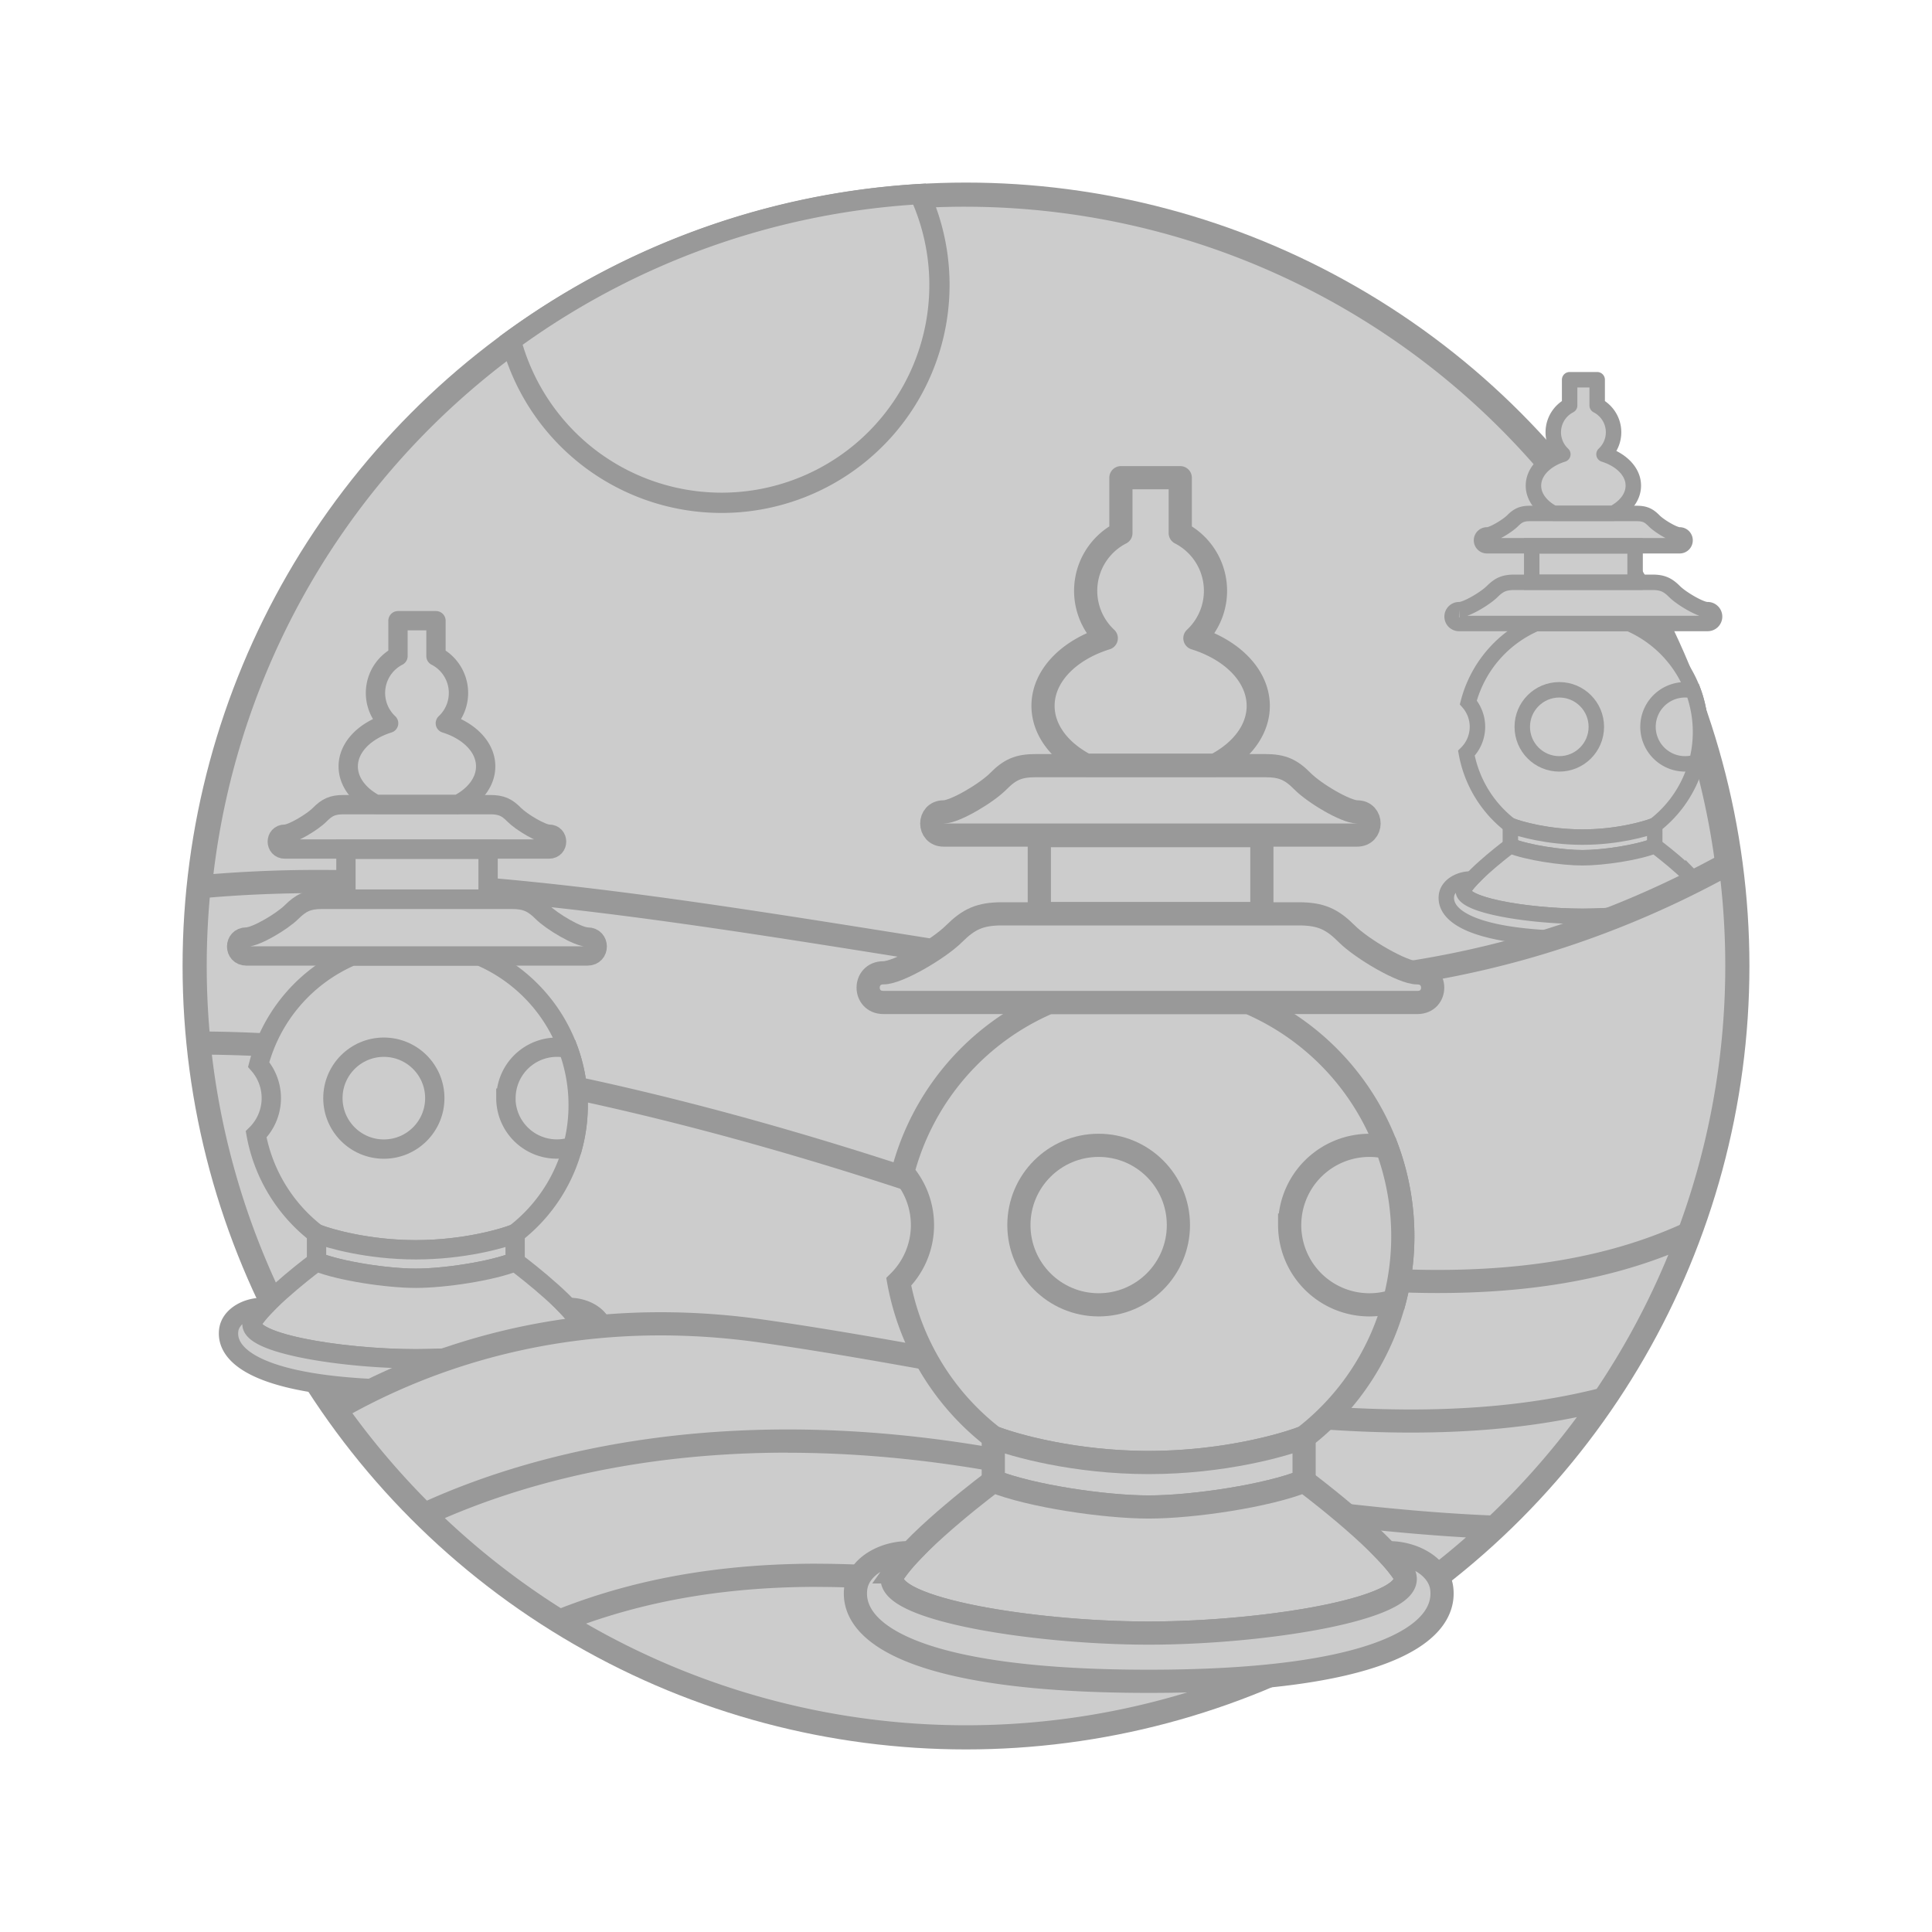 <svg xmlns="http://www.w3.org/2000/svg" viewBox="0 0 1000 1000"><defs><style>.cls-1{fill:#1c1c1c;opacity:0;}.cls-10,.cls-2,.cls-3,.cls-5,.cls-6,.cls-7,.cls-8,.cls-9{fill:#ccc;}.cls-10,.cls-2,.cls-5,.cls-6,.cls-7,.cls-8,.cls-9{stroke:#999;}.cls-2,.cls-5,.cls-7,.cls-9{stroke-miterlimit:10;}.cls-4{fill:#999;}.cls-5,.cls-6{stroke-width:8px;}.cls-10,.cls-6,.cls-8{stroke-linecap:round;stroke-linejoin:round;}.cls-7,.cls-8{stroke-width:10px;}.cls-10,.cls-9{stroke-width:12px;}</style></defs><g id="图层_2" data-name="图层 2"><rect class="cls-1" x="0.5" width="999" height="999"/><circle class="cls-2" cx="500" cy="500" r="405"/><path class="cls-3" d="M500,899a397.73,397.73,0,1,1,155.31-31.35A396.59,396.59,0,0,1,500,899Z"/><path class="cls-4" d="M500,107a391.71,391.71,0,1,1-153,30.88A390.51,390.51,0,0,1,500,107m0-12C276.32,95,95,276.32,95,500S276.32,905,500,905,905,723.68,905,500,723.68,95,500,95Z"/><path class="cls-5" d="M843.14,322.71h-48A61.26,61.26,0,0,0,760,363.58a19.17,19.17,0,0,1-1,26.27,61.06,61.06,0,0,0,22.73,37.36c5,2,19.53,6.07,37.37,6.07s32.36-4.12,37.35-6.07a61.1,61.1,0,0,0-13.34-104.5Z"/><circle class="cls-5" cx="807.09" cy="376.21" r="19.17"/><path class="cls-5" d="M853,376.21a19.18,19.18,0,0,0,25.2,18.2,61.42,61.42,0,0,0-1.86-36.91A19.17,19.17,0,0,0,853,376.21Z"/><path class="cls-5" d="M883.7,315.58c-3.56,0-13.37-5.8-16.94-9.36s-6.24-4.82-11.59-4.82H783.91c-5.35,0-8,1.25-11.6,4.82s-13.37,9.36-16.94,9.36a3.57,3.57,0,1,0,0,7.13H883.7A3.57,3.57,0,1,0,883.7,315.58Z"/><path class="cls-5" d="M869.24,276.88c-2.76,0-10.36-4.54-13.12-7.34s-4.84-3.77-9-3.77h-55.2c-4.15,0-6.22,1-9,3.77s-10.36,7.34-13.12,7.34a2.8,2.8,0,1,0,0,5.59h99.4A2.8,2.8,0,1,0,869.24,276.88Z"/><rect class="cls-5" x="792.82" y="282.59" width="53.5" height="18.72"/><path class="cls-6" d="M830.23,235.13a15.59,15.59,0,0,0-3.53-25.27V196.55H812.44v13.31a15.6,15.6,0,0,0-3.52,25.27c-9,2.81-15.21,9-15.21,16.25,0,5.84,4.07,11,10.35,14.27h31c6.28-3.26,10.34-8.43,10.34-14.27C845.43,244.15,839.19,237.94,830.23,235.13Z"/><path class="cls-5" d="M819.13,433.28c-17.84,0-32.38-4.12-37.37-6.07v10.55c8.83,3.54,26.67,6.22,37.37,6.22s28.53-2.68,37.36-6.22V427.21C851.5,429.16,837,433.28,819.13,433.28Z"/><path class="cls-5" d="M880.2,459.58c-5.79-8.47-23.71-21.82-23.71-21.82-8.83,3.54-26.66,6.22-37.36,6.22s-28.54-2.68-37.37-6.22c0,0-17.92,13.35-23.71,21.82s32.54,14.71,61.08,14.71S886,468.05,880.2,459.58Z"/><path class="cls-5" d="M889.57,463.59c-.66-5.44-7.22-8.85-13.18-8.61a39.23,39.23,0,0,1,3.81,4.6c5.8,8.47-32.54,14.71-61.07,14.71s-66.88-6.24-61.08-14.71a39.23,39.23,0,0,1,3.81-4.6c-6-.24-12.52,3.17-13.17,8.61-1.34,11.15,15.65,22.3,70.44,22.3S890.9,474.74,889.57,463.59Z"/><path class="cls-3" d="M500,899A398.65,398.65,0,0,1,101,500a405.29,405.29,0,0,1,2.08-41c20-1.86,40.56-2.77,62.83-2.77,92.87,0,195.85,16.43,304.88,33.82,24.47,3.9,49.77,7.93,75.3,11.84a660.18,660.18,0,0,0,99.39,7.84c90.86,0,172.73-20.75,249.94-63.37A403.15,403.15,0,0,1,899,500,398.65,398.65,0,0,1,500,899Z"/><path class="cls-4" d="M890.54,455.88A396.45,396.45,0,0,1,893,500a393,393,0,1,1-786,0c0-11.81.53-23.68,1.58-35.43,18.23-1.54,37.08-2.3,57.33-2.3,92.39,0,195.15,16.39,303.94,33.74,24.47,3.91,49.78,7.94,75.34,11.85a665.38,665.38,0,0,0,100.29,7.91c53.32,0,104.63-7.28,152.5-21.63a502.83,502.83,0,0,0,92.56-38.26m9.56-19c-57.32,32.85-139.32,66.89-254.62,66.89A649.76,649.76,0,0,1,547,496c-139.88-21.4-266.92-45.73-381.09-45.73a677.79,677.79,0,0,0-68.27,3.27A407.38,407.38,0,0,0,95,500c0,223.68,181.32,405,405,405S905,723.68,905,500a407.92,407.92,0,0,0-4.9-63.12Z"/><path class="cls-3" d="M500,899A399,399,0,0,1,103,539.84c44.39.14,93.86,4.87,147.08,14.07,67.08,11.59,140.45,30.36,218.08,55.79,108.5,35.55,201.38,53.57,276,53.57,51.29,0,94.05-8.16,130.17-24.91A399.18,399.18,0,0,1,500,899Z"/><path class="cls-4" d="M109.66,545.9c42.32.57,89.15,5.24,139.37,13.92,66.79,11.54,139.88,30.24,217.23,55.58,57.39,18.81,110.84,32.86,158.88,41.77,43.28,8,83.34,12.1,119,12.1,46.05,0,85.41-6.5,119.39-19.79A393.08,393.08,0,0,1,109.66,545.9m-8.72-12.06H96.4C113.6,741.69,287.73,905,500,905c179.57,0,331.84-116.87,384.91-278.69-30.57,16.79-74.34,31-140.73,31-66,0-154.25-14-274.18-53.27-170.31-55.8-290.47-70.16-369.06-70.16Z"/><path class="cls-7" d="M248.27,494.81H182.21A84.2,84.2,0,0,0,133.89,551a26.34,26.34,0,0,1-1.31,36.13,84,84,0,0,0,31.26,51.38c6.87,2.68,26.87,8.35,51.4,8.35s44.51-5.66,51.38-8.35a84,84,0,0,0-18.35-143.73Z"/><circle class="cls-7" cx="198.68" cy="568.4" r="26.37"/><path class="cls-7" d="M261.84,568.4a26.37,26.37,0,0,0,34.67,25A84.41,84.41,0,0,0,294,542.66a26.38,26.38,0,0,0-32.11,25.74Z"/><path class="cls-7" d="M304.06,485c-4.9,0-18.39-8-23.3-12.88s-8.58-6.62-15.94-6.62h-98c-7.35,0-11,1.72-15.94,6.62S132.45,485,127.55,485c-6.75,0-6.75,9.81,0,9.81H304.06C310.81,494.81,310.81,485,304.06,485Z"/><path class="cls-7" d="M284.17,431.77c-3.8,0-14.25-6.25-18.05-10.09s-6.65-5.19-12.35-5.19H177.84c-5.7,0-8.55,1.34-12.35,5.19s-14.25,10.09-18.05,10.09c-5.22,0-5.22,7.69,0,7.69H284.17C289.39,439.46,289.39,431.77,284.17,431.77Z"/><rect class="cls-7" x="179.06" y="439.62" width="73.58" height="25.75"/><path class="cls-8" d="M230.51,374.35a21.46,21.46,0,0,0-4.85-34.76V321.28H206v18.31a21.46,21.46,0,0,0-4.85,34.76c-12.32,3.85-20.91,12.41-20.91,22.35,0,8,5.59,15.15,14.23,19.62h42.68c8.64-4.47,14.23-11.6,14.23-19.62C251.42,386.76,242.84,378.2,230.51,374.35Z"/><path class="cls-7" d="M215.24,646.89c-24.53,0-44.54-5.67-51.4-8.35v14.51c12.15,4.88,36.68,8.56,51.4,8.56s39.24-3.68,51.39-8.56V638.54C259.77,641.22,239.77,646.89,215.24,646.89Z"/><path class="cls-7" d="M299.25,683.07c-8-11.65-32.62-30-32.62-30-12.15,4.88-36.68,8.56-51.39,8.56s-39.25-3.68-51.4-8.56c0,0-24.64,18.37-32.61,30s44.76,20.23,84,20.23S307.22,694.72,299.25,683.07Z"/><path class="cls-7" d="M312.12,688.59c-.9-7.5-9.92-12.18-18.11-11.85a55.55,55.55,0,0,1,5.24,6.33c8,11.65-44.77,20.23-84,20.23s-92-8.58-84-20.23a54.51,54.51,0,0,1,5.24-6.33c-8.2-.33-17.22,4.35-18.12,11.85-1.84,15.33,21.53,30.66,96.89,30.66S314,703.92,312.12,688.59Z"/><path class="cls-3" d="M500,899A399.06,399.06,0,0,1,173.62,729.57C210,708.6,267.35,685.2,342,685.2a372.92,372.92,0,0,1,52.19,3.74c36.1,5.13,73.54,11.93,109.74,18.52,75.83,13.78,154.23,28,226.26,28,37.28,0,70.17-3.74,100-11.39A398.65,398.65,0,0,1,500,899Z"/><path class="cls-4" d="M342,691.2a366.74,366.74,0,0,1,51.34,3.68c36,5.11,73.37,11.91,109.52,18.48,76.09,13.83,154.76,28.14,227.33,28.14,31.45,0,59.85-2.63,86-8A395.71,395.71,0,0,1,693.66,842.05a392.84,392.84,0,0,1-380.33,3.87A396.2,396.2,0,0,1,182.41,731.51C218.3,711.83,272.5,691.2,342,691.2m0-12c-80.07,0-140.55,26.5-177,48.48C237.9,834.71,360.74,905,500,905c145.13,0,272.43-76.34,343.94-191-35.58,11.18-73.84,15.55-113.78,15.55C624.33,729.5,506.59,698.85,395,683a376.72,376.72,0,0,0-53-3.8Z"/><path class="cls-3" d="M500,899A397.7,397.7,0,0,1,219.7,784c39.17-18.12,101.81-38,188-38,39.87,0,81.62,4.35,124.08,12.94l.11,0c102.66,18.87,181.93,29.25,241.58,31.62A397.66,397.66,0,0,1,500,899Z"/><path class="cls-4" d="M407.73,751.94c39.47,0,80.82,4.31,122.89,12.82l.11,0,.1,0c94.85,17.43,169.85,27.64,227.94,31a392.64,392.64,0,0,1-528.52-10c38.9-16.8,98-33.87,177.48-33.87m0-12c-94.74,0-161.32,24-198.24,42.24a405,405,0,0,0,578.31,2.76c-56.6-1.07-135.58-10-254.8-31.94-46.08-9.32-87.87-13.06-125.27-13.06Z"/><path class="cls-3" d="M500,899a397.22,397.22,0,0,1-210.34-59.89c39.95-16,83.67-23.72,133.25-23.72,47.27,0,100.65,7.21,158.66,21.44A351.5,351.5,0,0,0,665.17,847a314.41,314.41,0,0,0,35.37-2A396.8,396.8,0,0,1,500,899Z"/><path class="cls-4" d="M422.91,821.39c46.79,0,99.69,7.15,157.23,21.26a357.27,357.27,0,0,0,85,10.33c2.69,0,5.38,0,8.05-.1a393.73,393.73,0,0,1-369.83-12.52c36.11-12.75,75.45-19,119.52-19m0-12c-65.85,0-112,13.55-146.09,28.62a405.21,405.21,0,0,0,452.38-4.07c-18.05,4.4-39.94,7-64,7A347.41,347.41,0,0,1,583,831c-63.58-15.6-116.21-21.61-160.09-21.61Z"/><path class="cls-9" d="M646.28,518.91H542.88a131.82,131.82,0,0,0-75.64,88,41.26,41.26,0,0,1-2.05,56.56,131.48,131.48,0,0,0,48.94,80.43c10.74,4.2,42.06,13.07,80.45,13.07s69.68-8.86,80.43-13.07a131.53,131.53,0,0,0-28.73-225Z"/><circle class="cls-9" cx="568.66" cy="634.1" r="41.28"/><path class="cls-9" d="M667.53,634.1a41.27,41.27,0,0,0,54.27,39.18,132,132,0,0,0-4-79.46,41.27,41.27,0,0,0-50.26,40.28Z"/><path class="cls-9" d="M733.63,503.55c-7.68,0-28.8-12.47-36.48-20.15S683.71,473,672.19,473H518.75c-11.52,0-17.28,2.69-25,10.37s-28.8,20.15-36.48,20.15c-10.56,0-10.56,15.36,0,15.36H733.63C744.19,518.91,744.19,503.55,733.63,503.55Z"/><path class="cls-9" d="M702.49,420.23c-6,0-22.31-9.78-28.26-15.8s-10.41-8.13-19.33-8.13H536c-8.92,0-13.38,2.11-19.33,8.13s-22.31,15.8-28.26,15.8c-8.18,0-8.18,12,0,12h214C710.67,432.26,710.67,420.23,702.49,420.23Z"/><rect class="cls-9" x="537.95" y="432.52" width="115.19" height="40.32"/><path class="cls-10" d="M618.48,330.34a33.57,33.57,0,0,0-7.58-54.4V247.26H580.18v28.68a33.57,33.57,0,0,0-7.58,54.4c-19.3,6-32.73,19.42-32.73,35,0,12.56,8.74,23.71,22.27,30.71H629c13.52-7,22.27-18.15,22.27-30.71C651.22,349.76,637.78,336.37,618.48,330.34Z"/><path class="cls-9" d="M594.58,757c-38.4,0-69.71-8.87-80.45-13.07v22.71c19,7.64,57.41,13.4,80.45,13.4S656,774.25,675,766.61V743.9C664.29,748.1,633,757,594.58,757Z"/><path class="cls-9" d="M726.09,813.61c-12.48-18.24-51.06-47-51.06-47-19,7.64-57.41,13.4-80.45,13.4s-61.43-5.76-80.45-13.4c0,0-38.58,28.76-51.06,47s70.08,31.67,131.51,31.67S738.57,831.84,726.09,813.61Z"/><path class="cls-9" d="M746.25,822.24c-1.41-11.73-15.53-19-28.36-18.54a86.14,86.14,0,0,1,8.2,9.91c12.48,18.23-70.07,31.67-131.51,31.67s-144-13.44-131.51-31.67a85.28,85.28,0,0,1,8.21-9.91c-12.83-.51-27,6.81-28.36,18.54-2.88,24,33.69,48,151.66,48S749.13,846.24,746.25,822.24Z"/><path class="cls-2" d="M373.5,265A117.54,117.54,0,0,0,478.91,95.54,402.94,402.94,0,0,0,259.1,174.41,117.55,117.55,0,0,0,373.5,265Z"/><path class="cls-3" d="M373.5,260a111.29,111.29,0,0,1-70.37-24.72,113.1,113.1,0,0,1-38.37-58.83,397.71,397.71,0,0,1,211.08-75.73A111.45,111.45,0,0,1,486,147.5,112.63,112.63,0,0,1,373.5,260Z"/><path class="cls-4" d="M472.67,105.93A107.52,107.52,0,0,1,306.26,231.38a108.14,108.14,0,0,1-35.73-52.92,392.61,392.61,0,0,1,202.14-72.53m6.24-10.39A402.94,402.94,0,0,0,259.1,174.41,117.52,117.52,0,1,0,478.91,95.54Z"/></g></svg>